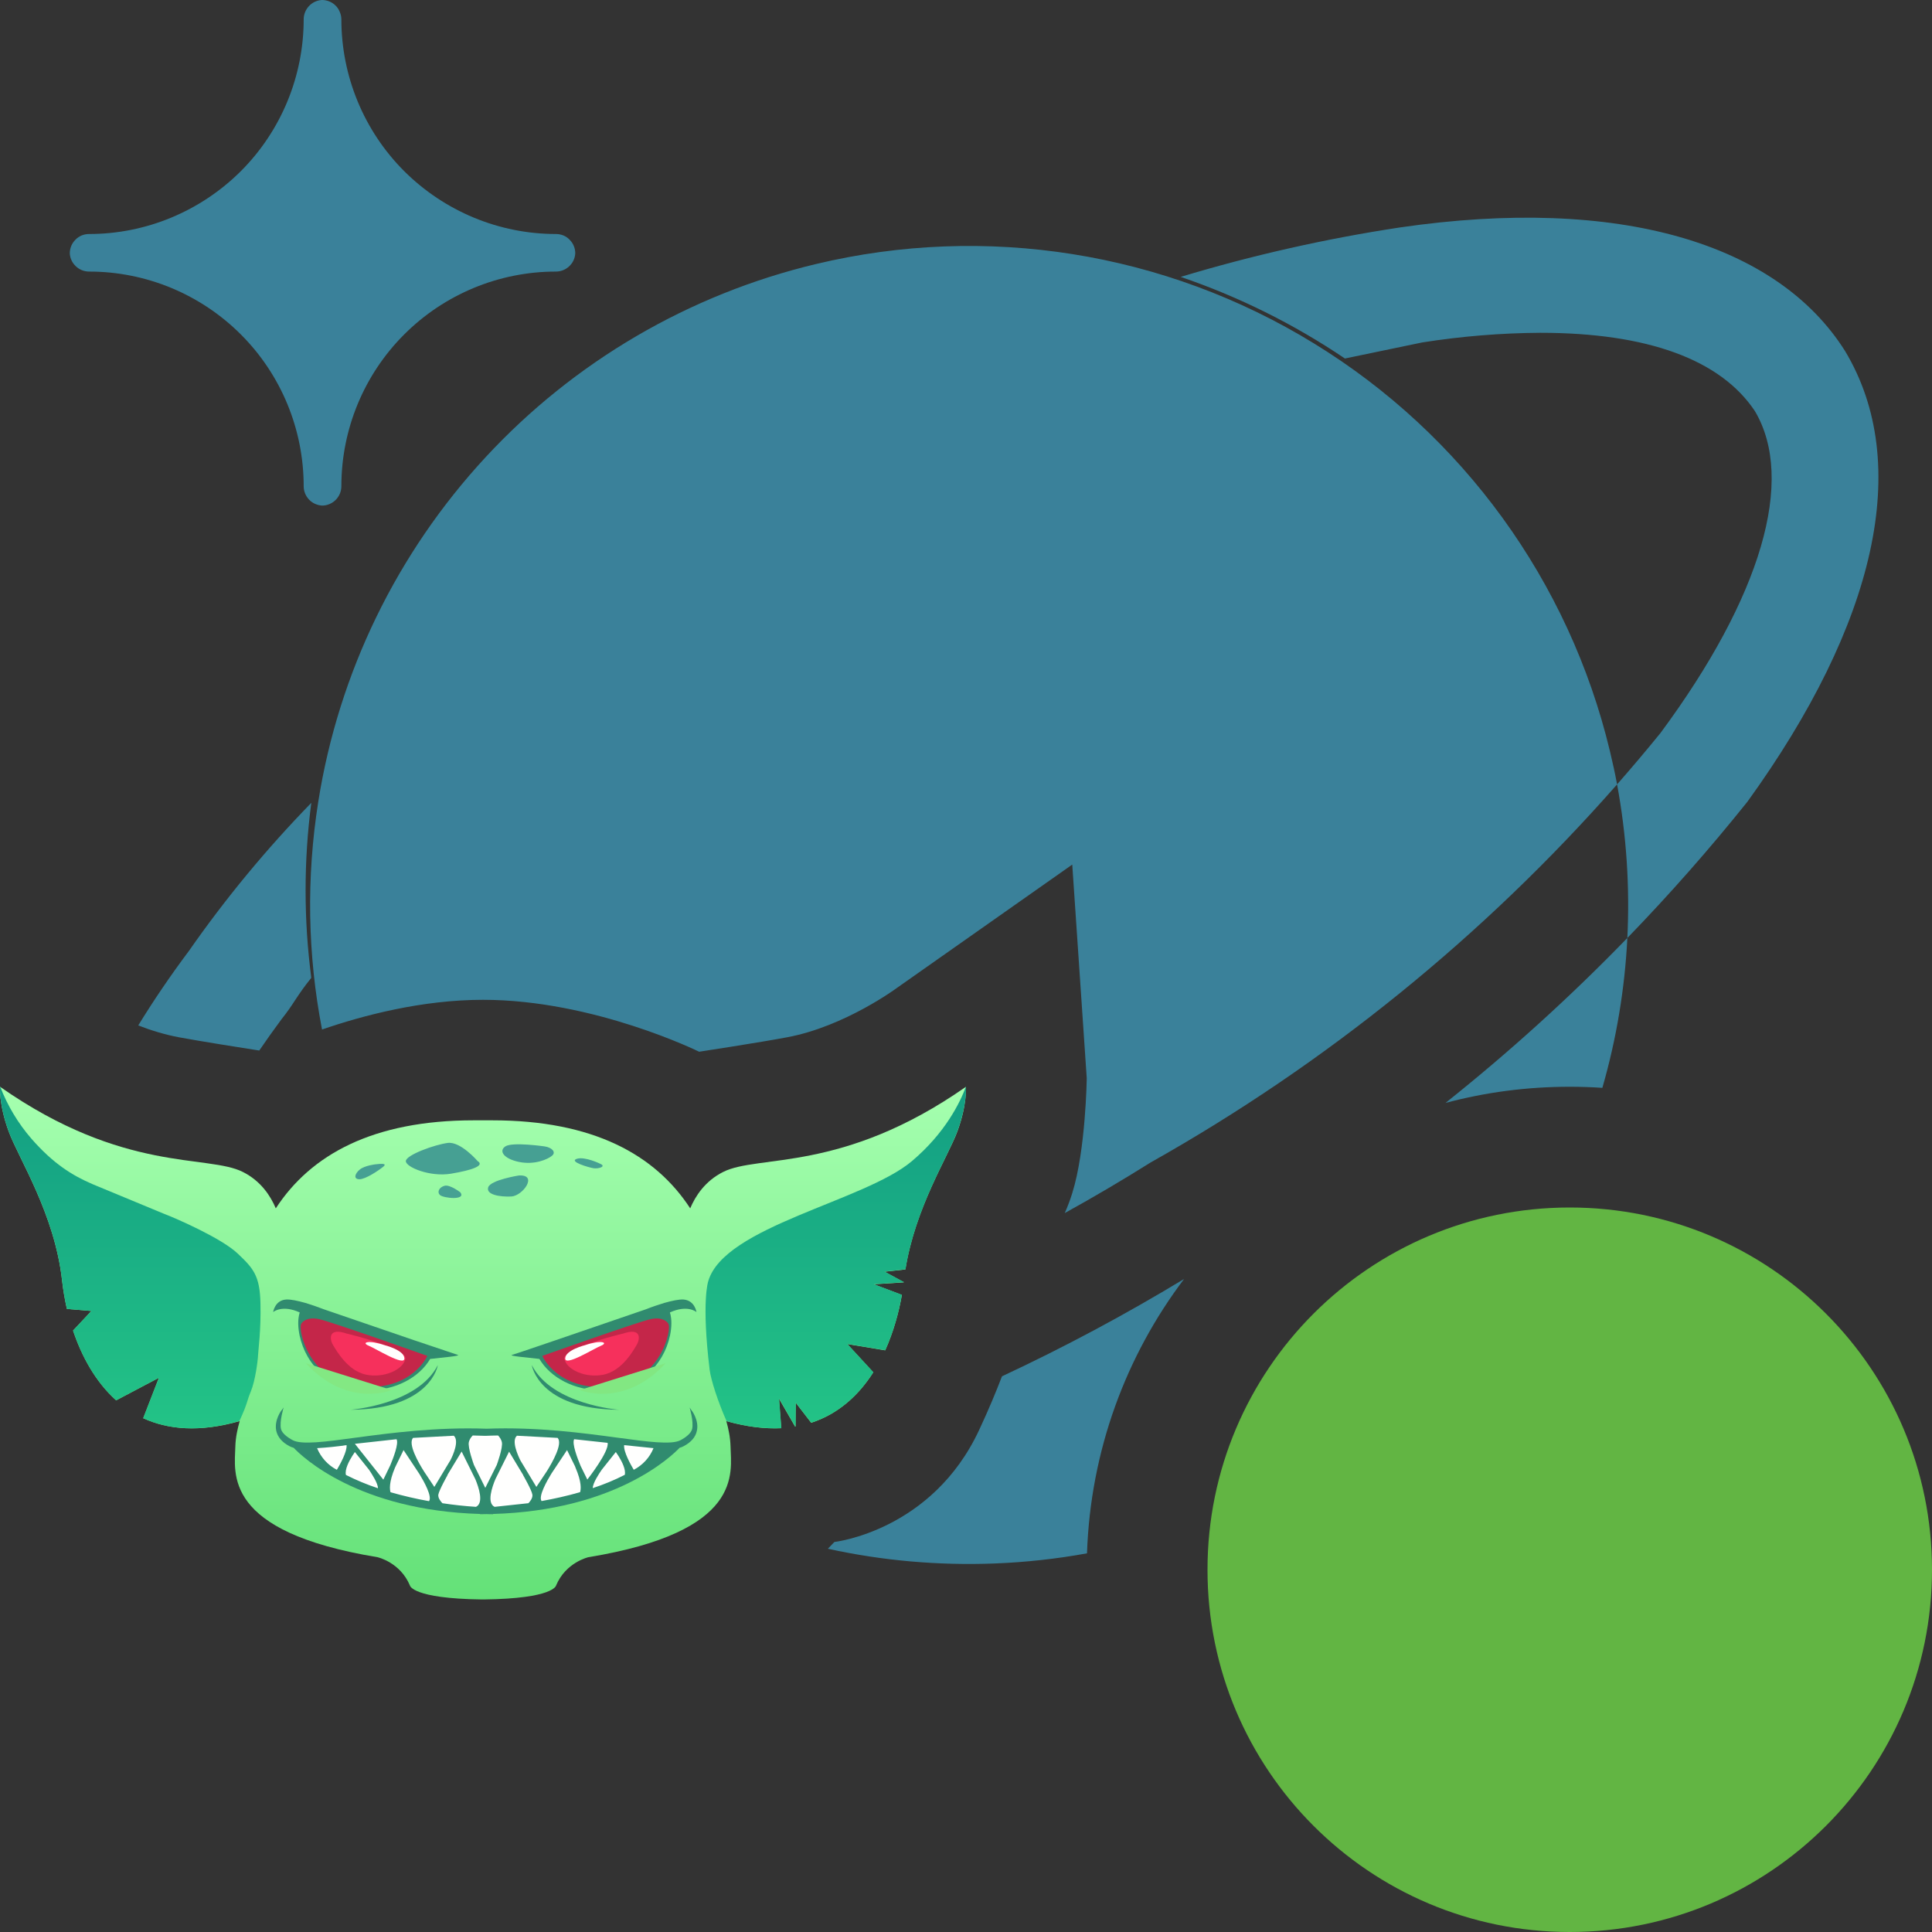 <svg xmlns="http://www.w3.org/2000/svg" width="16" height="16" fill="none" viewBox="0 0 16 16"><rect x="0" y="0" width="16" height="16" fill="#333333" stroke="none"/><g clip-path="url(#clip0_2212_72500)"><path fill="#40B6E0" fill-opacity=".6" d="M2.667 4.187C2.626 4.184 2.587 4.167 2.559 4.137C2.531 4.107 2.515 4.068 2.515 4.027V4.027C2.515 3.555 2.328 3.103 1.995 2.77C1.661 2.436 1.209 2.249 0.738 2.249C0.697 2.249 0.657 2.233 0.628 2.205C0.598 2.177 0.58 2.139 0.578 2.098C0.578 2.077 0.582 2.056 0.59 2.037C0.598 2.017 0.61 2 0.625 1.985C0.639 1.97 0.657 1.958 0.676 1.95C0.696 1.942 0.717 1.938 0.738 1.938C1.209 1.938 1.661 1.75 1.995 1.417C2.328 1.084 2.515 0.631 2.515 0.16C2.515 0.119 2.531 0.08 2.559 0.05C2.587 0.02 2.626 0.002 2.667 0V0C2.688 0 2.708 0.004 2.728 0.012C2.747 0.02 2.765 0.032 2.78 0.047C2.795 0.062 2.806 0.079 2.814 0.099C2.822 0.118 2.827 0.139 2.827 0.16V0.16C2.827 0.631 3.014 1.084 3.347 1.417C3.681 1.75 4.133 1.938 4.604 1.938C4.625 1.938 4.646 1.942 4.666 1.95C4.685 1.958 4.703 1.97 4.717 1.985C4.732 2 4.744 2.017 4.752 2.037C4.76 2.056 4.764 2.077 4.764 2.098C4.762 2.139 4.744 2.177 4.714 2.205C4.685 2.233 4.645 2.249 4.604 2.249V2.249C4.133 2.249 3.681 2.436 3.347 2.77C3.014 3.103 2.827 3.555 2.827 4.027C2.827 4.069 2.81 4.11 2.78 4.14C2.75 4.17 2.709 4.187 2.667 4.187V4.187Z"/><path fill="#40B6E0" fill-opacity=".6" fill-rule="evenodd" d="M11.591 1.884C13.413 1.618 14.72 2.018 15.28 2.907C15.84 3.84 15.538 5.164 14.471 6.64C14.157 7.032 13.825 7.409 13.477 7.768C13.498 7.344 13.47 6.917 13.392 6.496C13.514 6.357 13.634 6.215 13.751 6.071C14.587 4.942 14.871 3.973 14.533 3.404C14.249 2.978 13.644 2.756 12.755 2.756C12.428 2.758 12.101 2.785 11.778 2.836L11.138 2.969C10.716 2.684 10.259 2.457 9.778 2.293C10.372 2.114 10.978 1.977 11.591 1.884ZM13.392 6.496C12.291 7.749 10.985 8.808 9.529 9.627C9.296 9.773 9.059 9.913 8.818 10.046C8.843 9.989 8.864 9.933 8.88 9.881C8.992 9.524 9 8.93 9 8.93L8.88 7.16L7.43 8.18C7.43 8.18 7 8.5 6.52 8.59C6.293 8.633 5.79 8.71 5.79 8.71C5.79 8.71 4.92 8.28 4 8.28C3.495 8.28 3.006 8.409 2.667 8.526C2.547 7.906 2.536 7.267 2.636 6.638C2.805 5.571 3.287 4.58 4.021 3.787C4.754 2.995 5.706 2.438 6.756 2.187C8.163 1.85 9.647 2.086 10.88 2.843C12.114 3.599 12.996 4.815 13.333 6.222C13.355 6.313 13.375 6.405 13.392 6.496ZM13.27 9.009C13.387 8.603 13.456 8.187 13.477 7.768C13.005 8.255 12.502 8.711 11.971 9.134C12.3 9.046 12.644 9 13 9C13.091 9 13.18 9.003 13.27 9.009ZM9.002 12.864C9.031 12.013 9.325 11.228 9.806 10.592C9.317 10.888 8.814 11.157 8.298 11.398C8.249 11.526 8.188 11.673 8.11 11.84C7.72 12.68 6.91 12.77 6.91 12.77C6.91 12.77 6.891 12.79 6.856 12.826C7.307 12.925 7.771 12.966 8.238 12.948C8.495 12.938 8.751 12.91 9.002 12.864ZM4 11.84L4 12.679L4 12.679L4 11.84ZM1.48 8.59C1.364 8.568 1.25 8.533 1.145 8.492C1.269 8.29 1.408 8.084 1.564 7.876C1.868 7.44 2.207 7.03 2.578 6.649C2.515 7.13 2.515 7.617 2.578 8.098C2.518 8.172 2.482 8.226 2.446 8.28L2.446 8.28C2.413 8.331 2.38 8.38 2.329 8.444C2.265 8.531 2.204 8.616 2.147 8.7C2.005 8.678 1.658 8.623 1.48 8.59Z" clip-rule="evenodd"/><path fill="url(#paint0_linear_2212_72500)" fill-rule="evenodd" d="M8 9C6.975 9.717 6.279 9.558 5.988 9.706C5.839 9.781 5.759 9.905 5.716 10.007C5.426 9.562 4.911 9.278 4.076 9.278L4.054 9.278L4.032 9.278L4 9.278L3.968 9.278L3.946 9.278L3.924 9.278C3.089 9.278 2.574 9.562 2.284 10.007C2.241 9.905 2.161 9.781 2.012 9.706C1.721 9.558 1.025 9.718 0 9C0 9 -0.01 9.148 0.072 9.37C0.153 9.592 0.453 10.053 0.514 10.604C0.522 10.676 0.535 10.756 0.554 10.84L0.757 10.857L0.605 11.019C0.675 11.229 0.789 11.442 0.962 11.597L1.316 11.41L1.186 11.745C1.391 11.839 1.652 11.864 1.985 11.769C1.967 11.832 1.951 11.905 1.949 11.978C1.944 12.199 1.839 12.684 3.126 12.896C3.126 12.896 3.314 12.937 3.395 13.131C3.395 13.131 3.414 13.239 3.991 13.246V13.246H3.994L3.999 13.246H4.008C4.586 13.239 4.605 13.131 4.605 13.131C4.685 12.938 4.873 12.896 4.873 12.896C6.161 12.684 6.055 12.199 6.05 11.978C6.048 11.905 6.033 11.832 6.015 11.769C6.184 11.817 6.336 11.834 6.47 11.828L6.451 11.583L6.585 11.815L6.588 11.814L6.59 11.617L6.718 11.783C6.947 11.708 7.114 11.551 7.232 11.365L7.017 11.131L7.331 11.183C7.4 11.028 7.444 10.867 7.469 10.724L7.236 10.636L7.484 10.62C7.484 10.619 7.484 10.618 7.484 10.618L7.326 10.532L7.498 10.513C7.579 10.002 7.851 9.579 7.928 9.371C8.01 9.15 7.999 9.001 7.999 9.001" clip-rule="evenodd"/><path fill="url(#paint1_linear_2212_72500)" fill-rule="evenodd" d="M7.999 9.001L8 9C8 9 8.01 9.148 7.928 9.37C7.851 9.579 7.58 10.002 7.499 10.512L7.326 10.531L7.485 10.617L7.484 10.619L7.236 10.635L7.469 10.723C7.444 10.867 7.401 11.028 7.331 11.182L7.017 11.13L7.233 11.364C7.114 11.55 6.948 11.708 6.718 11.782L6.59 11.616L6.589 11.813L6.586 11.814L6.452 11.582L6.471 11.827C6.337 11.834 6.186 11.817 6.017 11.769C5.946 11.61 5.887 11.426 5.877 11.344C5.808 10.776 5.865 10.612 5.865 10.612C5.995 10.155 7.157 9.95 7.552 9.616C7.83 9.381 7.951 9.129 7.999 9.001H7.999ZM2.077 11.524C2.04 11.613 2.055 11.611 1.983 11.768C1.652 11.864 1.39 11.839 1.186 11.745L1.316 11.41L0.962 11.597C0.789 11.442 0.675 11.229 0.605 11.019L0.757 10.857L0.554 10.84C0.536 10.762 0.523 10.683 0.514 10.604C0.453 10.053 0.153 9.591 0.072 9.37C-0.01 9.149 0 9 0 9L0.002 9.001C0.063 9.158 0.15 9.303 0.26 9.43C0.44 9.636 0.597 9.734 0.767 9.807L1.358 10.052C1.454 10.088 1.834 10.254 1.967 10.38C2.1 10.505 2.152 10.566 2.157 10.794C2.162 11.021 2.139 11.176 2.137 11.224C2.135 11.271 2.114 11.435 2.077 11.524V11.524Z" clip-rule="evenodd"/><path fill="#308B6F" fill-rule="evenodd" d="M4.605 11.098L5.349 10.843C5.399 10.823 5.45 10.806 5.502 10.79L5.506 10.789L5.506 10.789C5.563 10.773 5.621 10.76 5.659 10.762C5.754 10.768 5.768 10.866 5.768 10.866C5.768 10.866 5.695 10.802 5.548 10.869C5.565 10.925 5.563 10.99 5.549 11.059C5.497 11.305 5.295 11.514 4.981 11.514C4.754 11.514 4.558 11.408 4.467 11.254C4.359 11.242 4.213 11.229 4.239 11.221C4.265 11.214 4.482 11.14 4.605 11.098V11.098Z" clip-rule="evenodd"/><path fill="#C42649" fill-rule="evenodd" d="M5.534 10.961C5.534 10.961 5.499 10.898 5.382 10.926C5.264 10.954 4.491 11.229 4.491 11.229C4.491 11.229 4.614 11.513 5.034 11.485C5.473 11.456 5.567 11.005 5.534 10.961" clip-rule="evenodd"/><path fill="#308B6F" fill-rule="evenodd" d="M3.977 12.538C2.968 12.509 2.503 12.065 2.432 11.99C2.419 11.987 2.408 11.982 2.396 11.976C2.336 11.944 2.3 11.902 2.288 11.85C2.269 11.761 2.33 11.68 2.333 11.678L2.349 11.656C2.349 11.656 2.313 11.772 2.327 11.834C2.335 11.869 2.379 11.903 2.424 11.927C2.499 11.967 2.697 11.94 2.947 11.906C3.23 11.868 3.612 11.817 4.03 11.832C4.448 11.816 4.83 11.868 5.112 11.906C5.363 11.94 5.561 11.967 5.636 11.927C5.681 11.903 5.724 11.869 5.732 11.834C5.746 11.771 5.711 11.656 5.711 11.656L5.726 11.678C5.729 11.681 5.791 11.762 5.771 11.85C5.76 11.902 5.723 11.944 5.663 11.976C5.652 11.982 5.64 11.987 5.628 11.99C5.557 12.065 5.091 12.509 4.083 12.538V12.54C4.065 12.54 4.047 12.54 4.03 12.539L3.976 12.54V12.538L3.977 12.538Z" clip-rule="evenodd"/><path fill="#FFFFFE" fill-rule="evenodd" d="M3.942 12.479C3.849 12.473 3.756 12.463 3.664 12.449C3.651 12.436 3.626 12.406 3.63 12.378C3.637 12.339 3.706 12.217 3.706 12.217L3.706 12.214L3.823 12.021L3.937 12.251C3.964 12.316 4.009 12.447 3.942 12.479V12.479ZM3.553 12.432C3.446 12.413 3.339 12.388 3.234 12.358C3.228 12.337 3.219 12.278 3.271 12.155L3.278 12.14L3.342 12.009L3.474 12.208C3.512 12.27 3.581 12.394 3.553 12.432V12.432ZM3.13 12.325C3.039 12.295 2.951 12.258 2.865 12.215C2.853 12.17 2.892 12.098 2.918 12.057L2.827 12.194L2.939 12.025L3.057 12.173C3.08 12.208 3.13 12.284 3.13 12.324V12.325ZM2.626 11.993C2.708 11.988 2.789 11.98 2.87 11.968C2.876 12.02 2.816 12.128 2.794 12.165L2.789 12.172C2.715 12.133 2.658 12.07 2.626 11.993H2.626ZM2.939 11.957L3.284 11.919C3.304 11.954 3.257 12.075 3.232 12.135L3.175 12.253L3.175 12.253H3.174L2.939 11.957ZM3.421 11.908L3.758 11.89C3.805 11.931 3.752 12.051 3.73 12.093L3.597 12.314L3.513 12.188C3.465 12.113 3.376 11.956 3.421 11.908H3.421ZM3.914 11.888L4.019 11.891C4.054 11.889 4.09 11.889 4.125 11.888C4.138 11.902 4.151 11.921 4.156 11.942C4.167 11.988 4.115 12.129 4.115 12.129V12.13L4.019 12.322L3.924 12.13V12.129C3.924 12.129 3.872 11.988 3.883 11.942C3.888 11.921 3.901 11.902 3.914 11.889L3.914 11.888ZM4.281 11.89L4.618 11.908C4.662 11.955 4.577 12.106 4.53 12.182L4.442 12.314L4.31 12.095C4.29 12.055 4.233 11.931 4.281 11.89V11.89ZM4.755 11.919L5.032 11.949C5.047 12.021 4.864 12.253 4.864 12.253L4.808 12.139C4.783 12.079 4.735 11.955 4.755 11.919H4.755ZM5.169 11.968L5.412 11.993C5.381 12.07 5.323 12.133 5.249 12.172L5.246 12.168C5.226 12.134 5.162 12.022 5.169 11.968V11.968ZM5.174 12.214C5.088 12.258 5 12.294 4.909 12.324C4.909 12.283 4.96 12.205 4.984 12.171L5.1 12.025L5.124 12.061C5.15 12.103 5.185 12.171 5.174 12.214V12.214ZM4.806 12.357C4.695 12.389 4.586 12.413 4.485 12.431C4.457 12.392 4.529 12.265 4.567 12.203L4.696 12.009L4.762 12.143L4.766 12.154C4.819 12.277 4.811 12.336 4.804 12.357H4.806ZM4.375 12.449L4.096 12.479C4.029 12.447 4.076 12.313 4.103 12.249L4.216 12.022L4.333 12.216L4.333 12.218C4.333 12.218 4.403 12.339 4.409 12.378C4.413 12.407 4.388 12.437 4.375 12.45L4.375 12.449Z" clip-rule="evenodd"/><path fill="#46A093" fill-rule="evenodd" d="M3.956 9.616C4.016 9.653 3.91 9.691 3.735 9.72C3.561 9.749 3.361 9.666 3.361 9.616C3.361 9.565 3.603 9.478 3.71 9.465C3.816 9.453 3.956 9.616 3.956 9.616H3.956ZM4.51 9.494C4.572 9.503 4.607 9.542 4.572 9.571C4.537 9.601 4.427 9.649 4.3 9.623C4.172 9.597 4.128 9.532 4.185 9.494C4.243 9.455 4.51 9.494 4.51 9.494V9.494ZM4.297 9.735C4.459 9.725 4.33 9.904 4.234 9.909C4.138 9.913 4.024 9.894 4.043 9.833C4.062 9.772 4.296 9.735 4.296 9.735L4.297 9.735ZM3.813 9.875C3.862 9.943 3.672 9.923 3.644 9.897C3.617 9.872 3.637 9.832 3.682 9.82C3.726 9.808 3.813 9.875 3.813 9.875ZM4.971 9.638C5.023 9.66 4.959 9.681 4.916 9.675C4.874 9.668 4.709 9.62 4.776 9.597C4.843 9.575 4.971 9.638 4.971 9.638V9.638ZM3.113 9.642C3.144 9.639 3.214 9.63 3.173 9.663C3.132 9.696 3.027 9.766 2.977 9.766C2.927 9.766 2.936 9.722 2.979 9.686C3.022 9.651 3.113 9.642 3.113 9.642Z" clip-rule="evenodd"/><path fill="#308B6F" fill-rule="evenodd" d="M4.404 11.305C4.404 11.305 4.459 11.671 5.127 11.675C5.127 11.675 4.571 11.634 4.404 11.305ZM3.626 11.305C3.626 11.305 3.57 11.671 2.903 11.675C2.903 11.675 3.459 11.634 3.626 11.305Z" clip-rule="evenodd"/><path fill="#F6305C" fill-rule="evenodd" d="M5.155 11.045C5.155 11.045 4.656 11.165 4.674 11.254C4.691 11.342 4.849 11.416 5 11.384C5.151 11.352 5.244 11.187 5.273 11.137C5.302 11.088 5.313 10.989 5.155 11.046" clip-rule="evenodd"/><path fill="#FFFFFE" fill-rule="evenodd" d="M4.846 11.14C4.846 11.14 4.684 11.179 4.681 11.249C4.677 11.32 4.918 11.168 4.979 11.144C5.039 11.119 4.982 11.094 4.846 11.14" clip-rule="evenodd"/><path fill="#308B6F" fill-rule="evenodd" d="M3.563 11.253C3.472 11.408 3.276 11.514 3.049 11.514C2.735 11.514 2.533 11.305 2.481 11.059C2.467 10.991 2.465 10.926 2.482 10.869C2.335 10.802 2.262 10.866 2.262 10.866C2.262 10.866 2.276 10.767 2.371 10.762C2.409 10.76 2.467 10.773 2.524 10.789L2.524 10.789L2.528 10.79C2.595 10.81 2.658 10.834 2.682 10.843L3.426 11.098L3.792 11.221C3.817 11.229 3.671 11.242 3.564 11.254L3.563 11.253Z" clip-rule="evenodd"/><path fill="#C42649" fill-rule="evenodd" d="M2.496 10.961C2.496 10.961 2.531 10.898 2.649 10.926C2.766 10.954 3.539 11.229 3.539 11.229C3.539 11.229 3.416 11.513 2.996 11.485C2.557 11.456 2.463 11.005 2.496 10.961" clip-rule="evenodd"/><path fill="#F6305C" fill-rule="evenodd" d="M2.876 11.045C2.876 11.045 3.375 11.165 3.357 11.254C3.339 11.342 3.181 11.416 3.03 11.384C2.88 11.352 2.787 11.187 2.757 11.137C2.728 11.088 2.718 10.989 2.876 11.046" clip-rule="evenodd"/><path fill="#FFFFFE" fill-rule="evenodd" d="M3.184 11.14C3.184 11.14 3.346 11.179 3.349 11.249C3.353 11.32 3.112 11.168 3.052 11.144C2.991 11.119 3.048 11.094 3.184 11.14Z" clip-rule="evenodd"/><path fill="#83E883" fill-rule="evenodd" d="M2.532 11.289L3.244 11.512C3.244 11.512 2.876 11.665 2.532 11.289" clip-rule="evenodd"/><path fill="#82E782" fill-rule="evenodd" d="M5.513 11.289L4.801 11.512C4.801 11.512 5.17 11.665 5.513 11.289" clip-rule="evenodd"/><path fill="#62B543" d="M16 13C16 14.657 14.657 16 13 16C11.343 16 10 14.657 10 13C10 11.343 11.343 10 13 10C14.657 10 16 11.343 16 13Z"/></g><defs><linearGradient id="paint0_linear_2212_72500" x1="4" x2="4" y1="9" y2="13.245" gradientUnits="userSpaceOnUse"><stop stop-color="#A5FFAF"/><stop offset="1" stop-color="#64E178"/></linearGradient><linearGradient id="paint1_linear_2212_72500" x1="4" x2="4" y1="11.828" y2="9" gradientUnits="userSpaceOnUse"><stop stop-color="#23C386"/><stop offset="1" stop-color="#139E83"/></linearGradient><clipPath id="clip0_2212_72500"><rect width="16" height="16" fill="#fff"/></clipPath></defs></svg>